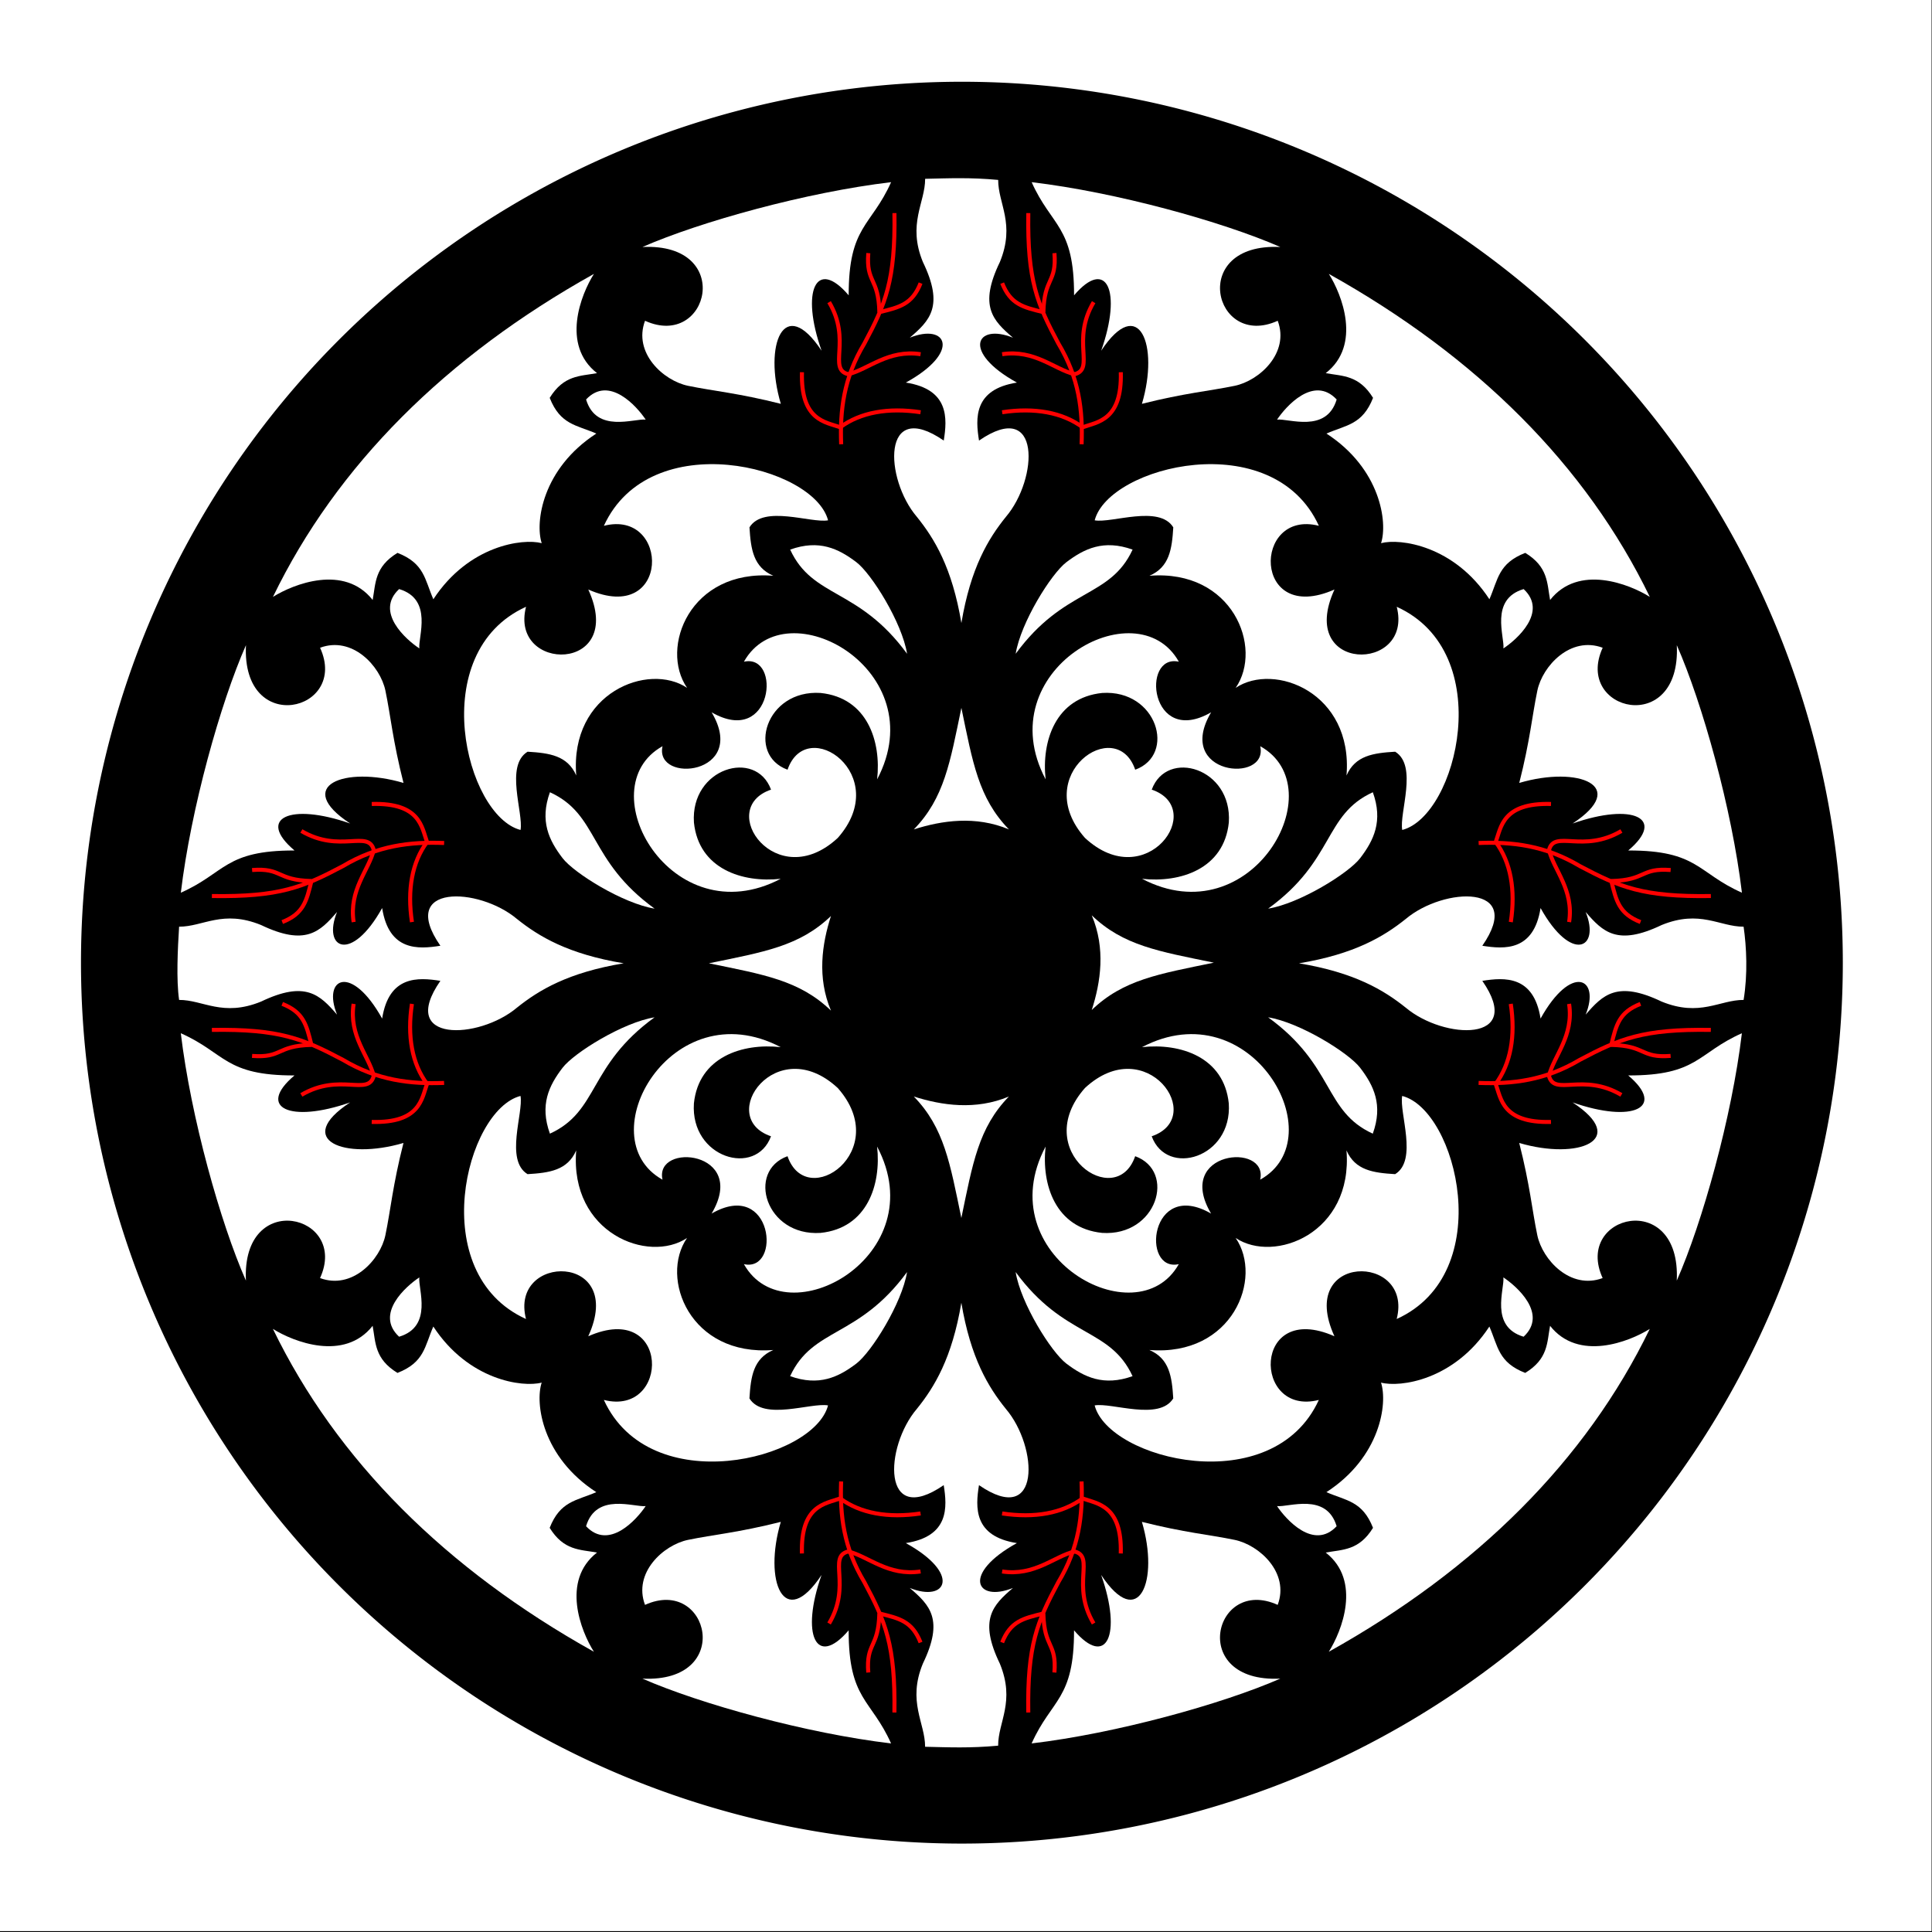 <?xml version="1.0" encoding="UTF-8" standalone="no"?>
<!-- Created with Inkscape (http://www.inkscape.org/) -->

<svg
   xmlns:dc="http://purl.org/dc/elements/1.1/"
   xmlns:cc="http://creativecommons.org/ns#"
   xmlns:rdf="http://www.w3.org/1999/02/22-rdf-syntax-ns#"
   xmlns:svg="http://www.w3.org/2000/svg"
   xmlns="http://www.w3.org/2000/svg"
   xmlns:sodipodi="http://sodipodi.sourceforge.net/DTD/sodipodi-0.dtd"
   xmlns:inkscape="http://www.inkscape.org/namespaces/inkscape"
   version="1.1"
   id="svg2"
   width="564"
   height="564"
   viewBox="0 0 564 564"
   sodipodi:docname="03e897cc6a120f82ff122850cf461219-3.svg"
   inkscape:version="0.92.3 (2405546, 2018-03-11)">
  <rect x="0" y="0" width="564" height="564" fill="#333333" stroke="none"/>
  <defs
     id="defs6" />
  <sodipodi:namedview
     pagecolor="#ffffff"
     bordercolor="#666666"
     borderopacity="1"
     objecttolerance="10"
     gridtolerance="10"
     guidetolerance="10"
     inkscape:pageopacity="0"
     inkscape:pageshadow="2"
     inkscape:window-width="1600"
     inkscape:window-height="1138"
     id="namedview4"
     showgrid="false"
     showguides="true"
     inkscape:guide-bbox="true"
     inkscape:zoom="1.0600348"
     inkscape:cx="464.63694"
     inkscape:cy="312.23752"
     inkscape:window-x="-8"
     inkscape:window-y="-8"
     inkscape:window-maximized="1"
     inkscape:current-layer="svg2">
    <sodipodi:guide
       position="403.113,455.205"
       orientation="1,0"
       id="guide817"
       inkscape:locked="false" />
    <sodipodi:guide
       position="397.964,399.175"
       orientation="0,1"
       id="guide819"
       inkscape:locked="false" />
  </sodipodi:namedview>
  <rect
     style="fill:#ffffff;stroke:#000000;stroke-width:0.5;stroke-miterlimit:4;stroke-dasharray:none"
     id="rect1647"
     width="565.076"
     height="565.076"
     x="-0.943"
     y="-1.076" />
  <g
     id="g1645"
     transform="matrix(2.352,0,0,2.352,-1568.46,-106.64)">
    <path
       style="fill:#000000;stroke:none;stroke-width:0.5;stroke-miterlimit:4;stroke-dasharray:none"
       d="M 895.589,164.825 A 109.338,109.338 0 0 1 786.252,274.162 109.338,109.338 0 0 1 676.914,164.825 109.338,109.338 0 0 1 786.252,55.487 109.338,109.338 0 0 1 895.589,164.825 Z"
       id="path1437"
       inkscape:connector-curvature="0" />
    <g
       transform="translate(0.58,-0.443)"
       style="fill:#ffffff;stroke:none;stroke-width:0.5;stroke-miterlimit:4;stroke-dasharray:none"
       id="g1540">
      <path
         sodipodi:nodetypes="cscccccc"
         inkscape:connector-curvature="0"
         id="path1169"
         d="m 746.343,85.596 c -1.496,3.984 2.273,7.439 5.345,8.074 3.175,0.656 6.202,0.897 11.509,2.235 -2.178,-7.328 0.383,-13.647 5.058,-6.593 -2.629,-7.436 -0.657,-11.598 3.365,-6.873 -0.017,-8.623 2.793,-8.519 5.264,-14.045 -10.479,1.24 -23.663,4.895 -30.861,8.046 11.482,-0.552 8.254,12.761 0.32,9.157 z"
         style="fill:#ffffff;stroke:none;stroke-width:0.5;stroke-miterlimit:4;stroke-dasharray:none" />
      <path
         style="fill:#ffffff;stroke:none;stroke-width:0.5;stroke-miterlimit:4;stroke-dasharray:none"
         d="m 779.705,148.727 c 3.783,-3.889 4.497,-8.32 5.902,-15.085 v 0 c 1.405,6.766 2.119,11.196 5.902,15.085 -4.133,-1.737 -8.34,-1.107 -11.804,0 z"
         id="path1069"
         inkscape:connector-curvature="0"
         sodipodi:nodetypes="ccccc" />
      <path
         sodipodi:nodetypes="cscc"
         inkscape:connector-curvature="0"
         id="path1071"
         d="m 764.357,113.998 c 3.59,-1.283 5.992,-0.122 8.215,1.562 1.88,1.424 5.669,7.491 6.296,11.37 -6.035,-8.243 -11.703,-6.844 -14.512,-12.933 z"
         style="fill:#ffffff;stroke:none;stroke-width:0.5;stroke-miterlimit:4;stroke-dasharray:none" />
      <path
         style="fill:#ffffff;stroke:none;stroke-width:0.5;stroke-miterlimit:4;stroke-dasharray:none"
         d="m 739.026,95.366 c 2.852,-3.042 6.308,0.862 7.399,2.499 -1.418,-0.169 -6.13,1.73 -7.399,-2.499 z"
         id="path1073"
         inkscape:connector-curvature="0"
         sodipodi:nodetypes="ccc" />
      <path
         style="fill:#000000;stroke:#ff0000;stroke-width:0.5;stroke-linecap:butt;stroke-linejoin:miter;stroke-miterlimit:4;stroke-dasharray:none;stroke-opacity:1"
         d="m 770.686,100.925 c -0.162,-4.171 0.301,-8.219 2.884,-12.514 2.616,-4.896 3.859,-7.805 3.729,-16.18"
         id="path1075"
         inkscape:connector-curvature="0"
         sodipodi:nodetypes="ccc" />
      <path
         style="fill:#000000;stroke:#ff0000;stroke-width:0.5;stroke-linecap:butt;stroke-linejoin:miter;stroke-miterlimit:4;stroke-dasharray:none;stroke-opacity:1"
         d="m 765.82,91.982 c -0.166,6.004 2.912,6.169 4.742,6.832"
         id="path1077"
         inkscape:connector-curvature="0"
         sodipodi:nodetypes="cc" />
      <path
         sodipodi:nodetypes="cc"
         inkscape:connector-curvature="0"
         id="path1079"
         d="m 769.189,83.287 c 2.828,4.762 -0.208,8.281 2.371,8.944"
         style="fill:#000000;stroke:#ff0000;stroke-width:0.5;stroke-linecap:butt;stroke-linejoin:miter;stroke-miterlimit:4;stroke-dasharray:none;stroke-opacity:1" />
      <path
         style="fill:#000000;stroke:#ff0000;stroke-width:0.5;stroke-linecap:butt;stroke-linejoin:miter;stroke-miterlimit:4;stroke-dasharray:none;stroke-opacity:1"
         d="m 774.055,77.2 c -0.289,3.742 1.271,2.995 1.373,7.329"
         id="path1081"
         inkscape:connector-curvature="0"
         sodipodi:nodetypes="cc" />
      <path
         sodipodi:nodetypes="cc"
         inkscape:connector-curvature="0"
         id="path1083"
         d="m 780.544,80.926 c -1.038,2.624 -2.597,2.995 -5.116,3.602"
         style="fill:#000000;stroke:#ff0000;stroke-width:0.5;stroke-linecap:butt;stroke-linejoin:miter;stroke-miterlimit:4;stroke-dasharray:none;stroke-opacity:1" />
      <path
         style="fill:#000000;stroke:#ff0000;stroke-width:0.5;stroke-linecap:butt;stroke-linejoin:miter;stroke-miterlimit:4;stroke-dasharray:none;stroke-opacity:1"
         d="m 780.544,89.746 c -4.032,-0.605 -6.466,1.877 -8.984,2.484"
         id="path1085"
         inkscape:connector-curvature="0"
         sodipodi:nodetypes="cc" />
      <path
         sodipodi:nodetypes="cc"
         inkscape:connector-curvature="0"
         id="path1087"
         d="m 780.544,96.95 c -4.032,-0.605 -7.464,0.014 -9.983,1.863"
         style="fill:#000000;stroke:#ff0000;stroke-width:0.5;stroke-linecap:butt;stroke-linejoin:miter;stroke-miterlimit:4;stroke-dasharray:none;stroke-opacity:1" />
      <path
         style="fill:#ffffff;stroke:none;stroke-width:0.5;stroke-miterlimit:4;stroke-dasharray:none"
         d="m 706.008,126.181 c 4.002,-1.489 7.473,2.263 8.111,5.32 0.659,3.16 0.901,6.174 2.245,11.457 -7.361,-2.168 -13.709,0.381 -6.623,5.035 -7.47,-2.617 -11.651,-0.654 -6.905,3.35 -8.663,-0.017 -8.558,2.78 -14.109,5.24 1.246,-10.431 4.917,-23.555 8.083,-30.722 -0.554,11.43 12.819,8.217 9.199,0.319 z"
         id="path1089"
         inkscape:connector-curvature="0"
         sodipodi:nodetypes="cscccccc" />
      <path
         style="fill:#ffffff;stroke:none;stroke-width:0.5;stroke-miterlimit:4;stroke-dasharray:none"
         d="m 700.162,119.867 c 2.534,-1.592 8.848,-4.089 12.375,0.384 0.384,-2.112 0.238,-4.107 3.081,-5.847 3.349,1.306 3.372,3.288 4.451,5.758 4.374,-6.686 11.084,-7.584 13.449,-6.963 -0.84,-2.57 0.061,-9.25 6.778,-13.604 -2.481,-1.074 -4.473,-1.097 -5.785,-4.43 1.748,-2.831 3.753,-2.685 5.874,-3.067 -4.493,-3.511 -1.985,-9.797 -0.386,-12.319 -18.378,10.256 -31.936,23.772 -39.838,40.089 z"
         id="path1093"
         inkscape:connector-curvature="0"
         sodipodi:nodetypes="cccccccccc" />
      <path
         sodipodi:nodetypes="ccccccccccc"
         inkscape:connector-curvature="0"
         id="path1095"
         d="m 737.804,142.032 c -1.079,-2.47 -3.308,-2.784 -6.039,-2.948 -2.844,1.74 -0.491,7.6 -0.875,9.712 -6.792,-1.75 -11.871,-22.003 0.683,-27.701 -2.107,8.205 12.486,8.256 7.726,-2.143 10.229,4.523 10.178,-10.004 1.936,-7.907 5.724,-12.497 26.069,-7.441 27.827,-0.68 -2.121,0.382 -8.008,-1.959 -9.756,0.871 0.165,2.719 0.48,4.938 2.961,6.011 -10.334,-0.828 -14.147,8.926 -10.704,13.912 -4.792,-3.212 -14.59,0.584 -13.758,10.872 z"
         style="fill:#ffffff;stroke:none;stroke-width:0.5;stroke-miterlimit:4;stroke-dasharray:none" />
      <path
         style="fill:#ffffff;stroke:none;stroke-width:0.5;stroke-miterlimit:4;stroke-dasharray:none"
         d="m 748.514,138.4 c -9.289,5.171 1.084,23.579 14.669,16.458 -4.733,0.523 -10.174,-1.209 -10.771,-6.989 -0.445,-6.775 7.695,-9.184 9.568,-4.079 -6.92,2.361 0.673,13.058 8.288,5.993 6.88,-7.796 -3.865,-15.355 -6.237,-8.466 -5.129,-1.864 -2.708,-9.968 4.098,-9.525 5.807,0.595 7.547,6.011 7.021,10.723 7.154,-13.524 -11.338,-23.85 -16.533,-14.603 4.713,-1.043 3.617,10.673 -4.009,6.282 4.628,7.808 -7.142,8.898 -6.094,4.207 z"
         id="path1097"
         inkscape:connector-curvature="0"
         sodipodi:nodetypes="ccccccccccc" />
      <path
         style="fill:#ffffff;stroke:none;stroke-width:0.5;stroke-miterlimit:4;stroke-dasharray:none"
         d="m 734.538,144.114 c -1.288,3.574 -0.123,5.965 1.569,8.178 1.431,1.871 7.525,5.643 11.422,6.268 -8.28,-6.007 -6.875,-11.651 -12.992,-14.446 z"
         id="path1101"
         inkscape:connector-curvature="0"
         sodipodi:nodetypes="cscc" />
      <path
         sodipodi:nodetypes="ccc"
         inkscape:connector-curvature="0"
         id="path1103"
         d="m 715.821,118.898 c -3.056,2.84 0.866,6.28 2.51,7.366 -0.17,-1.411 1.738,-6.102 -2.51,-7.366 z"
         style="fill:#ffffff;stroke:none;stroke-width:0.5;stroke-miterlimit:4;stroke-dasharray:none" />
      <path
         sodipodi:nodetypes="ccc"
         inkscape:connector-curvature="0"
         id="path1105"
         d="m 721.406,150.414 c -4.19,-0.161 -8.256,0.299 -12.571,2.871 -4.919,2.604 -7.841,3.841 -16.254,3.712"
         style="fill:#000000;stroke:#ff0000;stroke-width:0.5;stroke-linecap:butt;stroke-linejoin:miter;stroke-miterlimit:4;stroke-dasharray:none;stroke-opacity:1" />
      <path
         sodipodi:nodetypes="cc"
         inkscape:connector-curvature="0"
         id="path1107"
         d="m 712.422,145.57 c 6.031,-0.166 6.197,2.898 6.863,4.72"
         style="fill:#000000;stroke:#ff0000;stroke-width:0.5;stroke-linecap:butt;stroke-linejoin:miter;stroke-miterlimit:4;stroke-dasharray:none;stroke-opacity:1" />
      <path
         style="fill:#000000;stroke:#ff0000;stroke-width:0.5;stroke-linecap:butt;stroke-linejoin:miter;stroke-miterlimit:4;stroke-dasharray:none;stroke-opacity:1"
         d="m 703.687,148.924 c 4.783,2.816 8.319,-0.207 8.984,2.36"
         id="path1109"
         inkscape:connector-curvature="0"
         sodipodi:nodetypes="cc" />
      <path
         sodipodi:nodetypes="cc"
         inkscape:connector-curvature="0"
         id="path1111"
         d="m 697.573,153.768 c 3.759,-0.288 3.009,1.265 7.362,1.366"
         style="fill:#000000;stroke:#ff0000;stroke-width:0.5;stroke-linecap:butt;stroke-linejoin:miter;stroke-miterlimit:4;stroke-dasharray:none;stroke-opacity:1" />
      <path
         style="fill:#000000;stroke:#ff0000;stroke-width:0.5;stroke-linecap:butt;stroke-linejoin:miter;stroke-miterlimit:4;stroke-dasharray:none;stroke-opacity:1"
         d="m 701.316,160.227 c 2.636,-1.033 3.009,-2.586 3.619,-5.093"
         id="path1113"
         inkscape:connector-curvature="0"
         sodipodi:nodetypes="cc" />
      <path
         sodipodi:nodetypes="cc"
         inkscape:connector-curvature="0"
         id="path1115"
         d="m 710.176,160.227 c -0.608,-4.014 1.886,-6.436 2.496,-8.944"
         style="fill:#000000;stroke:#ff0000;stroke-width:0.5;stroke-linecap:butt;stroke-linejoin:miter;stroke-miterlimit:4;stroke-dasharray:none;stroke-opacity:1" />
      <path
         style="fill:#000000;stroke:#ff0000;stroke-width:0.5;stroke-linecap:butt;stroke-linejoin:miter;stroke-miterlimit:4;stroke-dasharray:none;stroke-opacity:1"
         d="m 717.413,160.227 c -0.608,-4.014 0.014,-7.43 1.872,-9.937"
         id="path1117"
         inkscape:connector-curvature="0"
         sodipodi:nodetypes="cc" />
      <path
         style="fill:#ffffff;stroke:none;stroke-width:0.5;stroke-miterlimit:4;stroke-dasharray:none"
         d="m 824.87,85.596 c 1.496,3.984 -2.273,7.439 -5.345,8.074 -3.175,0.656 -6.202,0.897 -11.509,2.235 2.178,-7.328 -0.383,-13.647 -5.058,-6.593 2.629,-7.436 0.657,-11.598 -3.365,-6.873 0.017,-8.623 -2.793,-8.519 -5.264,-14.045 10.479,1.24 23.663,4.895 30.861,8.046 -11.482,-0.552 -8.254,12.761 -0.32,9.157 z"
         id="path1136"
         inkscape:connector-curvature="0"
         sodipodi:nodetypes="cscccccc" />
      <path
         sodipodi:nodetypes="cccccccccccccc"
         inkscape:connector-curvature="0"
         id="path1138"
         d="m 791.136,109.93 c 4.022,-4.725 4.406,-14.792 -3.34,-9.464 -0.443,-2.75 -0.688,-6.356 4.705,-7.197 -6.893,-3.797 -5.09,-7.421 -0.491,-5.572 -2.487,-2.128 -4.277,-3.915 -1.626,-9.391 1.948,-4.741 -0.221,-7.23 -0.209,-10.192 -3.489,-0.322 -6.098,-0.204 -9.066,-0.137 0.011,2.962 -2.226,5.588 -0.278,10.328 2.651,5.477 0.861,7.263 -1.626,9.391 4.6,-1.849 6.403,1.776 -0.491,5.572 5.393,0.841 5.147,4.447 4.705,7.197 -7.746,-5.328 -7.363,4.739 -3.34,9.464 2.189,2.707 4.381,6.325 5.529,13.184 1.148,-6.858 3.34,-10.476 5.529,-13.184 z"
         style="fill:#ffffff;stroke:none;stroke-width:0.5;stroke-miterlimit:4;stroke-dasharray:none" />
      <path
         style="fill:#ffffff;stroke:none;stroke-width:0.5;stroke-miterlimit:4;stroke-dasharray:none"
         d="m 806.857,113.998 c -3.59,-1.283 -5.992,-0.122 -8.215,1.562 -1.88,1.424 -5.669,7.491 -6.296,11.37 6.035,-8.243 11.703,-6.844 14.512,-12.933 z"
         id="path1142"
         inkscape:connector-curvature="0"
         sodipodi:nodetypes="cscc" />
      <path
         sodipodi:nodetypes="ccc"
         inkscape:connector-curvature="0"
         id="path1144"
         d="m 832.187,95.366 c -2.852,-3.042 -6.308,0.862 -7.399,2.499 1.418,-0.169 6.13,1.73 7.399,-2.499 z"
         style="fill:#ffffff;stroke:none;stroke-width:0.5;stroke-miterlimit:4;stroke-dasharray:none" />
      <path
         sodipodi:nodetypes="ccc"
         inkscape:connector-curvature="0"
         id="path1146"
         d="m 800.527,100.925 c 0.162,-4.171 -0.301,-8.219 -2.884,-12.514 -2.616,-4.896 -3.859,-7.805 -3.729,-16.18"
         style="fill:#000000;stroke:#ff0000;stroke-width:0.5;stroke-linecap:butt;stroke-linejoin:miter;stroke-miterlimit:4;stroke-dasharray:none;stroke-opacity:1" />
      <path
         sodipodi:nodetypes="cc"
         inkscape:connector-curvature="0"
         id="path1148"
         d="m 805.394,91.982 c 0.166,6.004 -2.912,6.169 -4.742,6.832"
         style="fill:#000000;stroke:#ff0000;stroke-width:0.5;stroke-linecap:butt;stroke-linejoin:miter;stroke-miterlimit:4;stroke-dasharray:none;stroke-opacity:1" />
      <path
         style="fill:#000000;stroke:#ff0000;stroke-width:0.5;stroke-linecap:butt;stroke-linejoin:miter;stroke-miterlimit:4;stroke-dasharray:none;stroke-opacity:1"
         d="m 802.025,83.287 c -2.828,4.762 0.208,8.281 -2.371,8.944"
         id="path1150"
         inkscape:connector-curvature="0"
         sodipodi:nodetypes="cc" />
      <path
         sodipodi:nodetypes="cc"
         inkscape:connector-curvature="0"
         id="path1152"
         d="m 797.158,77.2 c 0.289,3.742 -1.271,2.995 -1.373,7.329"
         style="fill:#000000;stroke:#ff0000;stroke-width:0.5;stroke-linecap:butt;stroke-linejoin:miter;stroke-miterlimit:4;stroke-dasharray:none;stroke-opacity:1" />
      <path
         style="fill:#000000;stroke:#ff0000;stroke-width:0.5;stroke-linecap:butt;stroke-linejoin:miter;stroke-miterlimit:4;stroke-dasharray:none;stroke-opacity:1"
         d="m 790.67,80.926 c 1.038,2.624 2.597,2.995 5.116,3.602"
         id="path1154"
         inkscape:connector-curvature="0"
         sodipodi:nodetypes="cc" />
      <path
         sodipodi:nodetypes="cc"
         inkscape:connector-curvature="0"
         id="path1156"
         d="m 790.67,89.746 c 4.032,-0.605 6.466,1.877 8.984,2.484"
         style="fill:#000000;stroke:#ff0000;stroke-width:0.5;stroke-linecap:butt;stroke-linejoin:miter;stroke-miterlimit:4;stroke-dasharray:none;stroke-opacity:1" />
      <path
         style="fill:#000000;stroke:#ff0000;stroke-width:0.5;stroke-linecap:butt;stroke-linejoin:miter;stroke-miterlimit:4;stroke-dasharray:none;stroke-opacity:1"
         d="m 790.67,96.95 c 4.032,-0.605 7.464,0.014 9.983,1.863"
         id="path1158"
         inkscape:connector-curvature="0"
         sodipodi:nodetypes="cc" />
      <path
         sodipodi:nodetypes="cscccccc"
         inkscape:connector-curvature="0"
         id="path1160"
         d="m 865.206,126.181 c -4.002,-1.489 -7.473,2.263 -8.111,5.32 -0.659,3.16 -0.901,6.174 -2.245,11.457 7.361,-2.168 13.709,0.381 6.623,5.035 7.47,-2.617 11.651,-0.654 6.905,3.35 8.663,-0.017 8.558,2.78 14.109,5.24 -1.246,-10.431 -4.917,-23.555 -8.083,-30.722 0.554,11.43 -12.819,8.217 -9.199,0.319 z"
         style="fill:#ffffff;stroke:none;stroke-width:0.5;stroke-miterlimit:4;stroke-dasharray:none" />
      <path
         sodipodi:nodetypes="cccccccccc"
         inkscape:connector-curvature="0"
         id="path1164"
         d="m 871.052,119.867 c -2.534,-1.592 -8.848,-4.089 -12.375,0.384 -0.384,-2.112 -0.238,-4.107 -3.081,-5.847 -3.349,1.306 -3.372,3.288 -4.451,5.758 -4.374,-6.686 -11.084,-7.584 -13.449,-6.963 0.84,-2.57 -0.061,-9.25 -6.778,-13.604 2.481,-1.074 4.473,-1.097 5.785,-4.43 -1.748,-2.831 -3.753,-2.685 -5.874,-3.067 4.493,-3.511 1.985,-9.797 0.386,-12.319 18.378,10.256 31.936,23.772 39.838,40.089 z"
         style="fill:#ffffff;stroke:none;stroke-width:0.5;stroke-miterlimit:4;stroke-dasharray:none" />
      <path
         style="fill:#ffffff;stroke:none;stroke-width:0.5;stroke-miterlimit:4;stroke-dasharray:none"
         d="m 833.41,142.032 c 1.079,-2.47 3.308,-2.784 6.039,-2.948 2.844,1.74 0.491,7.6 0.875,9.712 6.792,-1.75 11.871,-22.003 -0.683,-27.701 2.107,8.205 -12.486,8.256 -7.726,-2.143 -10.229,4.523 -10.178,-10.004 -1.936,-7.907 -5.724,-12.497 -26.069,-7.441 -27.827,-0.68 2.121,0.382 8.008,-1.959 9.756,0.871 -0.165,2.719 -0.48,4.938 -2.961,6.011 10.334,-0.828 14.147,8.926 10.704,13.912 4.792,-3.212 14.59,0.584 13.758,10.872 z"
         id="path1166"
         inkscape:connector-curvature="0"
         sodipodi:nodetypes="ccccccccccc" />
      <path
         sodipodi:nodetypes="ccccccccccc"
         inkscape:connector-curvature="0"
         id="path1168"
         d="m 822.7,138.4 c 9.289,5.171 -1.084,23.579 -14.669,16.458 4.733,0.523 10.174,-1.209 10.771,-6.989 0.445,-6.775 -7.695,-9.184 -9.568,-4.079 6.92,2.361 -0.673,13.058 -8.288,5.993 -6.88,-7.796 3.865,-15.355 6.237,-8.466 5.129,-1.864 2.708,-9.968 -4.098,-9.525 -5.807,0.595 -7.547,6.011 -7.021,10.723 -7.154,-13.524 11.338,-23.85 16.533,-14.603 -4.713,-1.043 -3.617,10.673 4.009,6.282 -4.628,7.808 7.142,8.898 6.094,4.207 z"
         style="fill:#ffffff;stroke:none;stroke-width:0.5;stroke-miterlimit:4;stroke-dasharray:none" />
      <path
         style="fill:#ffffff;stroke:none;stroke-width:0.5;stroke-miterlimit:4;stroke-dasharray:none"
         d="m 801.788,159.392 c 1.745,4.114 1.112,8.302 0,11.75 3.907,-3.766 8.357,-4.477 15.154,-5.875 -6.797,-1.399 -11.247,-2.11 -15.154,-5.875 z"
         id="path1170"
         inkscape:connector-curvature="0"
         sodipodi:nodetypes="cccc" />
      <path
         sodipodi:nodetypes="cscc"
         inkscape:connector-curvature="0"
         id="path1172"
         d="m 836.675,144.114 c 1.288,3.574 0.123,5.965 -1.569,8.178 -1.431,1.871 -7.525,5.643 -11.422,6.268 8.28,-6.007 6.875,-11.651 12.992,-14.446 z"
         style="fill:#ffffff;stroke:none;stroke-width:0.5;stroke-miterlimit:4;stroke-dasharray:none" />
      <path
         style="fill:#ffffff;stroke:none;stroke-width:0.5;stroke-miterlimit:4;stroke-dasharray:none"
         d="m 855.393,118.898 c 3.056,2.84 -0.866,6.28 -2.51,7.366 0.17,-1.411 -1.738,-6.102 2.51,-7.366 z"
         id="path1174"
         inkscape:connector-curvature="0"
         sodipodi:nodetypes="ccc" />
      <path
         style="fill:#000000;stroke:#ff0000;stroke-width:0.5;stroke-linecap:butt;stroke-linejoin:miter;stroke-miterlimit:4;stroke-dasharray:none;stroke-opacity:1"
         d="m 849.808,150.414 c 4.19,-0.161 8.256,0.299 12.571,2.871 4.919,2.604 7.841,3.841 16.254,3.712"
         id="path1176"
         inkscape:connector-curvature="0"
         sodipodi:nodetypes="ccc" />
      <path
         style="fill:#000000;stroke:#ff0000;stroke-width:0.5;stroke-linecap:butt;stroke-linejoin:miter;stroke-miterlimit:4;stroke-dasharray:none;stroke-opacity:1"
         d="m 858.792,145.57 c -6.031,-0.166 -6.197,2.898 -6.863,4.72"
         id="path1178"
         inkscape:connector-curvature="0"
         sodipodi:nodetypes="cc" />
      <path
         sodipodi:nodetypes="cc"
         inkscape:connector-curvature="0"
         id="path1180"
         d="m 867.527,148.924 c -4.783,2.816 -8.319,-0.207 -8.984,2.36"
         style="fill:#000000;stroke:#ff0000;stroke-width:0.5;stroke-linecap:butt;stroke-linejoin:miter;stroke-miterlimit:4;stroke-dasharray:none;stroke-opacity:1" />
      <path
         style="fill:#000000;stroke:#ff0000;stroke-width:0.5;stroke-linecap:butt;stroke-linejoin:miter;stroke-miterlimit:4;stroke-dasharray:none;stroke-opacity:1"
         d="m 873.641,153.768 c -3.759,-0.288 -3.009,1.265 -7.362,1.366"
         id="path1182"
         inkscape:connector-curvature="0"
         sodipodi:nodetypes="cc" />
      <path
         sodipodi:nodetypes="cc"
         inkscape:connector-curvature="0"
         id="path1184"
         d="m 869.898,160.227 c -2.636,-1.033 -3.009,-2.586 -3.619,-5.093"
         style="fill:#000000;stroke:#ff0000;stroke-width:0.5;stroke-linecap:butt;stroke-linejoin:miter;stroke-miterlimit:4;stroke-dasharray:none;stroke-opacity:1" />
      <path
         style="fill:#000000;stroke:#ff0000;stroke-width:0.5;stroke-linecap:butt;stroke-linejoin:miter;stroke-miterlimit:4;stroke-dasharray:none;stroke-opacity:1"
         d="m 861.038,160.227 c 0.608,-4.014 -1.886,-6.436 -2.496,-8.944"
         id="path1186"
         inkscape:connector-curvature="0"
         sodipodi:nodetypes="cc" />
      <path
         sodipodi:nodetypes="cc"
         inkscape:connector-curvature="0"
         id="path1188"
         d="m 853.801,160.227 c 0.608,-4.014 -0.014,-7.43 -1.872,-9.937"
         style="fill:#000000;stroke:#ff0000;stroke-width:0.5;stroke-linecap:butt;stroke-linejoin:miter;stroke-miterlimit:4;stroke-dasharray:none;stroke-opacity:1" />
      <g
         style="fill:#ffffff;stroke:none;stroke-width:0.501;stroke-miterlimit:4;stroke-dasharray:none"
         id="g1435"
         transform="matrix(1,0,0,-0.995,382.49,329.347)">
        <path
           sodipodi:nodetypes="cscccccc"
           inkscape:connector-curvature="0"
           id="path1277"
           d="m 363.85,84.792 c -1.496,4.002 2.273,7.473 5.344,8.111 3.175,0.659 6.202,0.901 11.509,2.245 -2.178,-7.361 0.383,-13.709 5.058,-6.623 -2.629,-7.47 -0.657,-11.651 3.365,-6.905 -0.017,-8.662 2.793,-8.557 5.264,-14.109 -10.479,1.246 -23.662,4.917 -30.861,8.083 11.482,-0.554 8.254,12.819 0.32,9.199 z"
           style="fill:#ffffff;stroke:none;stroke-width:0.501;stroke-miterlimit:4;stroke-dasharray:none" />
        <path
           style="fill:#ffffff;stroke:none;stroke-width:0.501;stroke-miterlimit:4;stroke-dasharray:none"
           d="m 397.211,148.209 c 3.783,-3.907 4.497,-8.357 5.902,-15.154 v 0 c 1.405,6.796 2.119,11.247 5.902,15.154 -4.133,-1.745 -8.34,-1.112 -11.804,0 z"
           id="path1279"
           inkscape:connector-curvature="0"
           sodipodi:nodetypes="ccccc" />
        <path
           sodipodi:nodetypes="cscc"
           inkscape:connector-curvature="0"
           id="path1281"
           d="m 381.863,113.323 c 3.59,-1.288 5.992,-0.123 8.215,1.569 1.88,1.431 5.669,7.525 6.296,11.422 -6.035,-8.28 -11.703,-6.875 -14.512,-12.991 z"
           style="fill:#ffffff;stroke:none;stroke-width:0.501;stroke-miterlimit:4;stroke-dasharray:none" />
        <path
           style="fill:#ffffff;stroke:none;stroke-width:0.501;stroke-miterlimit:4;stroke-dasharray:none"
           d="m 356.533,94.606 c 2.852,-3.056 6.308,0.866 7.399,2.51 -1.418,-0.169 -6.129,1.738 -7.399,-2.51 z"
           id="path1283"
           inkscape:connector-curvature="0"
           sodipodi:nodetypes="ccc" />
        <path
           style="fill:#000000;stroke:#ff0000;stroke-width:0.501;stroke-linecap:butt;stroke-linejoin:miter;stroke-miterlimit:4;stroke-dasharray:none;stroke-opacity:1"
           d="m 388.192,100.191 c -0.162,-4.19 0.301,-8.256 2.884,-12.571 2.616,-4.919 3.859,-7.841 3.729,-16.253"
           id="path1285"
           inkscape:connector-curvature="0"
           sodipodi:nodetypes="ccc" />
        <path
           style="fill:#000000;stroke:#ff0000;stroke-width:0.501;stroke-linecap:butt;stroke-linejoin:miter;stroke-miterlimit:4;stroke-dasharray:none;stroke-opacity:1"
           d="m 383.326,91.206 c -0.166,6.031 2.912,6.197 4.742,6.863"
           id="path1287"
           inkscape:connector-curvature="0"
           sodipodi:nodetypes="cc" />
        <path
           sodipodi:nodetypes="cc"
           inkscape:connector-curvature="0"
           id="path1289"
           d="m 386.695,82.472 c 2.828,4.783 -0.208,8.319 2.371,8.984"
           style="fill:#000000;stroke:#ff0000;stroke-width:0.501;stroke-linecap:butt;stroke-linejoin:miter;stroke-miterlimit:4;stroke-dasharray:none;stroke-opacity:1" />
        <path
           style="fill:#000000;stroke:#ff0000;stroke-width:0.501;stroke-linecap:butt;stroke-linejoin:miter;stroke-miterlimit:4;stroke-dasharray:none;stroke-opacity:1"
           d="m 391.561,76.358 c -0.289,3.759 1.271,3.009 1.373,7.362"
           id="path1291"
           inkscape:connector-curvature="0"
           sodipodi:nodetypes="cc" />
        <path
           sodipodi:nodetypes="cc"
           inkscape:connector-curvature="0"
           id="path1293"
           d="m 398.05,80.101 c -1.038,2.636 -2.597,3.009 -5.116,3.619"
           style="fill:#000000;stroke:#ff0000;stroke-width:0.501;stroke-linecap:butt;stroke-linejoin:miter;stroke-miterlimit:4;stroke-dasharray:none;stroke-opacity:1" />
        <path
           style="fill:#000000;stroke:#ff0000;stroke-width:0.501;stroke-linecap:butt;stroke-linejoin:miter;stroke-miterlimit:4;stroke-dasharray:none;stroke-opacity:1"
           d="m 398.05,88.96 c -4.032,-0.608 -6.466,1.886 -8.984,2.496"
           id="path1295"
           inkscape:connector-curvature="0"
           sodipodi:nodetypes="cc" />
        <path
           sodipodi:nodetypes="cc"
           inkscape:connector-curvature="0"
           id="path1297"
           d="m 398.05,96.198 c -4.032,-0.608 -7.464,0.014 -9.982,1.872"
           style="fill:#000000;stroke:#ff0000;stroke-width:0.501;stroke-linecap:butt;stroke-linejoin:miter;stroke-miterlimit:4;stroke-dasharray:none;stroke-opacity:1" />
        <path
           style="fill:#ffffff;stroke:none;stroke-width:0.501;stroke-miterlimit:4;stroke-dasharray:none"
           d="m 323.514,125.561 c 4.002,-1.496 7.473,2.273 8.111,5.344 0.659,3.175 0.901,6.202 2.245,11.509 -7.361,-2.178 -13.709,0.383 -6.623,5.058 -7.47,-2.629 -11.651,-0.657 -6.905,3.365 -8.662,-0.017 -8.557,2.793 -14.109,5.264 1.246,-10.479 4.917,-23.662 8.083,-30.861 -0.554,11.482 12.819,8.254 9.199,0.32 z"
           id="path1299"
           inkscape:connector-curvature="0"
           sodipodi:nodetypes="cscccccc" />
        <path
           sodipodi:nodetypes="cccccccccccccc"
           inkscape:connector-curvature="0"
           id="path1301"
           d="m 306.022,160.257 c 2.975,0.011 5.407,-2.157 10.169,-0.209 5.502,2.651 7.296,0.861 9.434,-1.626 -1.857,4.6 1.784,6.403 5.598,-0.491 0.845,5.393 4.467,5.147 7.229,4.705 -5.352,-7.746 4.76,-7.363 9.507,-3.34 2.72,2.189 6.354,4.381 13.244,5.529 -6.89,1.148 -10.524,3.34 -13.244,5.529 -4.746,4.022 -14.859,4.406 -9.507,-3.34 -2.763,-0.443 -6.385,-0.688 -7.229,4.705 -3.814,-6.893 -7.455,-5.09 -5.598,-0.491 -2.138,-2.487 -3.932,-4.277 -9.434,-1.626 -4.762,1.948 -7.194,-0.221 -10.169,-0.209 -0.174,-2.768 -0.362,-6.628 0,-9.135 z"
           style="fill:#ffffff;stroke:none;stroke-width:0.501;stroke-miterlimit:4;stroke-dasharray:none" />
        <path
           style="fill:#ffffff;stroke:none;stroke-width:0.501;stroke-miterlimit:4;stroke-dasharray:none"
           d="m 317.668,119.218 c 2.534,-1.599 8.848,-4.107 12.375,0.386 0.384,-2.121 0.238,-4.126 3.081,-5.874 3.349,1.312 3.372,3.303 4.451,5.785 4.374,-6.717 11.084,-7.618 13.449,-6.995 -0.84,-2.582 0.061,-9.292 6.778,-13.666 -2.481,-1.079 -4.473,-1.102 -5.785,-4.451 1.748,-2.844 3.753,-2.697 5.874,-3.081 -4.493,-3.527 -1.985,-9.841 -0.386,-12.375 -18.378,10.302 -31.936,23.88 -39.838,40.271 z"
           id="path1303"
           inkscape:connector-curvature="0"
           sodipodi:nodetypes="cccccccccc" />
        <path
           sodipodi:nodetypes="ccccccccccc"
           inkscape:connector-curvature="0"
           id="path1305"
           d="m 355.31,141.484 c -1.079,-2.481 -3.308,-2.796 -6.039,-2.961 -2.844,1.748 -0.491,7.635 -0.875,9.756 -6.791,-1.758 -11.871,-22.102 0.683,-27.826 -2.107,8.242 12.486,8.294 7.726,-2.152 10.229,4.543 10.178,-10.05 1.936,-7.943 5.724,-12.554 26.068,-7.475 27.826,-0.683 -2.121,0.384 -8.008,-1.968 -9.756,0.875 0.165,2.731 0.48,4.96 2.961,6.039 -10.334,-0.832 -14.147,8.967 -10.704,13.975 -4.792,-3.226 -14.59,0.587 -13.758,10.921 z"
           style="fill:#ffffff;stroke:none;stroke-width:0.501;stroke-miterlimit:4;stroke-dasharray:none" />
        <path
           style="fill:#ffffff;stroke:none;stroke-width:0.501;stroke-miterlimit:4;stroke-dasharray:none"
           d="m 366.02,137.835 c -9.289,5.194 1.084,23.686 14.669,16.532 -4.733,0.526 -10.174,-1.214 -10.771,-7.021 -0.445,-6.806 7.695,-9.226 9.568,-4.098 -6.92,2.371 0.673,13.117 8.288,6.02 6.88,-7.832 -3.865,-15.424 -6.237,-8.505 -5.128,-1.873 -2.708,-10.013 4.098,-9.568 5.807,0.597 7.547,6.038 7.021,10.771 7.154,-13.585 -11.338,-23.958 -16.532,-14.669 4.713,-1.048 3.617,10.722 -4.009,6.311 4.628,7.843 -7.142,8.939 -6.094,4.226 z"
           id="path1307"
           inkscape:connector-curvature="0"
           sodipodi:nodetypes="ccccccccccc" />
        <path
           sodipodi:nodetypes="cccc"
           inkscape:connector-curvature="0"
           id="path1309"
           d="m 386.931,158.923 c -1.745,4.133 -1.112,8.34 0,11.804 -3.907,-3.783 -8.357,-4.497 -15.154,-5.902 6.796,-1.405 11.247,-2.119 15.154,-5.902 z"
           style="fill:#ffffff;stroke:none;stroke-width:0.501;stroke-miterlimit:4;stroke-dasharray:none" />
        <path
           style="fill:#ffffff;stroke:none;stroke-width:0.501;stroke-miterlimit:4;stroke-dasharray:none"
           d="m 352.045,143.575 c -1.288,3.59 -0.123,5.992 1.569,8.215 1.431,1.88 7.525,5.669 11.422,6.296 -8.28,-6.035 -6.875,-11.703 -12.991,-14.512 z"
           id="path1311"
           inkscape:connector-curvature="0"
           sodipodi:nodetypes="cscc" />
        <path
           sodipodi:nodetypes="ccc"
           inkscape:connector-curvature="0"
           id="path1313"
           d="m 333.328,118.244 c -3.056,2.852 0.866,6.308 2.51,7.399 -0.17,-1.418 1.738,-6.129 -2.51,-7.399 z"
           style="fill:#ffffff;stroke:none;stroke-width:0.501;stroke-miterlimit:4;stroke-dasharray:none" />
        <path
           sodipodi:nodetypes="ccc"
           inkscape:connector-curvature="0"
           id="path1315"
           d="m 338.913,149.904 c -4.19,-0.162 -8.256,0.301 -12.571,2.884 -4.919,2.616 -7.841,3.859 -16.253,3.729"
           style="fill:#000000;stroke:#ff0000;stroke-width:0.501;stroke-linecap:butt;stroke-linejoin:miter;stroke-miterlimit:4;stroke-dasharray:none;stroke-opacity:1" />
        <path
           sodipodi:nodetypes="cc"
           inkscape:connector-curvature="0"
           id="path1317"
           d="m 329.928,145.038 c 6.031,-0.166 6.197,2.912 6.863,4.742"
           style="fill:#000000;stroke:#ff0000;stroke-width:0.501;stroke-linecap:butt;stroke-linejoin:miter;stroke-miterlimit:4;stroke-dasharray:none;stroke-opacity:1" />
        <path
           style="fill:#000000;stroke:#ff0000;stroke-width:0.501;stroke-linecap:butt;stroke-linejoin:miter;stroke-miterlimit:4;stroke-dasharray:none;stroke-opacity:1"
           d="m 321.194,148.407 c 4.783,2.828 8.319,-0.208 8.984,2.371"
           id="path1319"
           inkscape:connector-curvature="0"
           sodipodi:nodetypes="cc" />
        <path
           sodipodi:nodetypes="cc"
           inkscape:connector-curvature="0"
           id="path1321"
           d="m 315.079,153.273 c 3.759,-0.289 3.009,1.271 7.362,1.373"
           style="fill:#000000;stroke:#ff0000;stroke-width:0.501;stroke-linecap:butt;stroke-linejoin:miter;stroke-miterlimit:4;stroke-dasharray:none;stroke-opacity:1" />
        <path
           style="fill:#000000;stroke:#ff0000;stroke-width:0.501;stroke-linecap:butt;stroke-linejoin:miter;stroke-miterlimit:4;stroke-dasharray:none;stroke-opacity:1"
           d="m 318.823,159.762 c 2.636,-1.038 3.009,-2.597 3.619,-5.116"
           id="path1323"
           inkscape:connector-curvature="0"
           sodipodi:nodetypes="cc" />
        <path
           sodipodi:nodetypes="cc"
           inkscape:connector-curvature="0"
           id="path1325"
           d="m 327.682,159.762 c -0.608,-4.032 1.886,-6.466 2.496,-8.984"
           style="fill:#000000;stroke:#ff0000;stroke-width:0.501;stroke-linecap:butt;stroke-linejoin:miter;stroke-miterlimit:4;stroke-dasharray:none;stroke-opacity:1" />
        <path
           style="fill:#000000;stroke:#ff0000;stroke-width:0.501;stroke-linecap:butt;stroke-linejoin:miter;stroke-miterlimit:4;stroke-dasharray:none;stroke-opacity:1"
           d="m 334.92,159.762 c -0.608,-4.032 0.014,-7.464 1.872,-9.982"
           id="path1327"
           inkscape:connector-curvature="0"
           sodipodi:nodetypes="cc" />
        <path
           style="fill:#ffffff;stroke:none;stroke-width:0.501;stroke-miterlimit:4;stroke-dasharray:none"
           d="m 442.376,84.792 c 1.496,4.002 -2.273,7.473 -5.344,8.111 -3.175,0.659 -6.202,0.901 -11.509,2.245 2.178,-7.361 -0.383,-13.709 -5.058,-6.623 2.629,-7.47 0.657,-11.651 -3.365,-6.905 0.017,-8.662 -2.793,-8.557 -5.264,-14.109 10.479,1.246 23.662,4.917 30.861,8.083 -11.482,-0.554 -8.254,12.819 -0.32,9.199 z"
           id="path1329"
           inkscape:connector-curvature="0"
           sodipodi:nodetypes="cscccccc" />
        <path
           sodipodi:nodetypes="cccccccccccccc"
           inkscape:connector-curvature="0"
           id="path1331"
           d="m 408.641,109.237 c 4.022,-4.746 4.406,-14.859 -3.34,-9.507 -0.443,-2.763 -0.688,-6.385 4.705,-7.229 -6.893,-3.814 -5.09,-7.455 -0.491,-5.598 -2.487,-2.138 -4.277,-3.932 -1.626,-9.434 1.948,-4.762 -0.221,-7.263 -0.209,-10.238 -3.489,-0.324 -6.097,-0.205 -9.066,-0.137 0.011,2.975 -2.226,5.613 -0.278,10.375 2.651,5.502 0.861,7.296 -1.626,9.434 4.6,-1.857 6.403,1.784 -0.491,5.598 5.393,0.845 5.147,4.467 4.705,7.229 -7.746,-5.352 -7.363,4.76 -3.34,9.507 2.189,2.72 4.381,6.354 5.529,13.244 1.148,-6.89 3.34,-10.524 5.529,-13.244 z"
           style="fill:#ffffff;stroke:none;stroke-width:0.501;stroke-miterlimit:4;stroke-dasharray:none" />
        <path
           style="fill:#ffffff;stroke:none;stroke-width:0.501;stroke-miterlimit:4;stroke-dasharray:none"
           d="m 424.362,113.323 c -3.59,-1.288 -5.992,-0.123 -8.215,1.569 -1.88,1.431 -5.669,7.525 -6.296,11.422 6.035,-8.28 11.703,-6.875 14.512,-12.991 z"
           id="path1333"
           inkscape:connector-curvature="0"
           sodipodi:nodetypes="cscc" />
        <path
           sodipodi:nodetypes="ccc"
           inkscape:connector-curvature="0"
           id="path1335"
           d="m 449.693,94.606 c -2.852,-3.056 -6.308,0.866 -7.399,2.51 1.418,-0.169 6.129,1.738 7.399,-2.51 z"
           style="fill:#ffffff;stroke:none;stroke-width:0.501;stroke-miterlimit:4;stroke-dasharray:none" />
        <path
           sodipodi:nodetypes="ccc"
           inkscape:connector-curvature="0"
           id="path1337"
           d="m 418.033,100.191 c 0.162,-4.19 -0.301,-8.256 -2.884,-12.571 -2.616,-4.919 -3.859,-7.841 -3.729,-16.253"
           style="fill:#000000;stroke:#ff0000;stroke-width:0.501;stroke-linecap:butt;stroke-linejoin:miter;stroke-miterlimit:4;stroke-dasharray:none;stroke-opacity:1" />
        <path
           sodipodi:nodetypes="cc"
           inkscape:connector-curvature="0"
           id="path1340"
           d="m 422.9,91.206 c 0.166,6.031 -2.912,6.197 -4.742,6.863"
           style="fill:#000000;stroke:#ff0000;stroke-width:0.501;stroke-linecap:butt;stroke-linejoin:miter;stroke-miterlimit:4;stroke-dasharray:none;stroke-opacity:1" />
        <path
           style="fill:#000000;stroke:#ff0000;stroke-width:0.501;stroke-linecap:butt;stroke-linejoin:miter;stroke-miterlimit:4;stroke-dasharray:none;stroke-opacity:1"
           d="m 419.531,82.472 c -2.828,4.783 0.208,8.319 -2.371,8.984"
           id="path1342"
           inkscape:connector-curvature="0"
           sodipodi:nodetypes="cc" />
        <path
           sodipodi:nodetypes="cc"
           inkscape:connector-curvature="0"
           id="path1344"
           d="m 414.664,76.358 c 0.289,3.759 -1.271,3.009 -1.373,7.362"
           style="fill:#000000;stroke:#ff0000;stroke-width:0.501;stroke-linecap:butt;stroke-linejoin:miter;stroke-miterlimit:4;stroke-dasharray:none;stroke-opacity:1" />
        <path
           style="fill:#000000;stroke:#ff0000;stroke-width:0.501;stroke-linecap:butt;stroke-linejoin:miter;stroke-miterlimit:4;stroke-dasharray:none;stroke-opacity:1"
           d="m 408.175,80.101 c 1.038,2.636 2.597,3.009 5.116,3.619"
           id="path1346"
           inkscape:connector-curvature="0"
           sodipodi:nodetypes="cc" />
        <path
           sodipodi:nodetypes="cc"
           inkscape:connector-curvature="0"
           id="path1348"
           d="m 408.175,88.96 c 4.032,-0.608 6.466,1.886 8.984,2.496"
           style="fill:#000000;stroke:#ff0000;stroke-width:0.501;stroke-linecap:butt;stroke-linejoin:miter;stroke-miterlimit:4;stroke-dasharray:none;stroke-opacity:1" />
        <path
           style="fill:#000000;stroke:#ff0000;stroke-width:0.501;stroke-linecap:butt;stroke-linejoin:miter;stroke-miterlimit:4;stroke-dasharray:none;stroke-opacity:1"
           d="m 408.175,96.198 c 4.032,-0.608 7.464,0.014 9.982,1.872"
           id="path1350"
           inkscape:connector-curvature="0"
           sodipodi:nodetypes="cc" />
        <path
           sodipodi:nodetypes="cscccccc"
           inkscape:connector-curvature="0"
           id="path1353"
           d="m 482.711,125.561 c -4.002,-1.496 -7.473,2.273 -8.111,5.344 -0.659,3.175 -0.901,6.202 -2.245,11.509 7.361,-2.178 13.709,0.383 6.623,5.058 7.47,-2.629 11.651,-0.657 6.905,3.365 8.662,-0.017 8.557,2.793 14.109,5.264 -1.246,-10.479 -4.917,-23.662 -8.083,-30.861 0.554,11.482 -12.819,8.254 -9.199,0.32 z"
           style="fill:#ffffff;stroke:none;stroke-width:0.501;stroke-miterlimit:4;stroke-dasharray:none" />
        <path
           style="fill:#ffffff;stroke:none;stroke-width:0.501;stroke-miterlimit:4;stroke-dasharray:none"
           d="m 458.267,159.296 c 4.746,-4.022 14.859,-4.406 9.507,3.34 2.763,0.443 6.385,0.688 7.229,-4.705 3.814,6.893 7.455,5.09 5.598,0.491 2.138,2.487 3.932,4.277 9.434,1.626 4.762,-1.948 7.194,0.221 10.169,0.209 0.529,3.241 0.362,6.628 0,9.135 -2.975,-0.011 -5.407,2.157 -10.169,0.209 -5.502,-2.651 -7.296,-0.861 -9.434,1.626 1.857,-4.6 -1.784,-6.403 -5.598,0.491 -0.845,-5.393 -4.467,-5.147 -7.229,-4.705 5.352,7.746 -4.76,7.363 -9.507,3.34 -2.72,-2.189 -6.354,-4.381 -13.244,-5.529 6.89,-1.148 10.524,-3.34 13.244,-5.529 z"
           id="path1355"
           inkscape:connector-curvature="0"
           sodipodi:nodetypes="cccccccccccccc" />
        <path
           sodipodi:nodetypes="cccccccccc"
           inkscape:connector-curvature="0"
           id="path1357"
           d="m 488.557,119.218 c -2.534,-1.599 -8.848,-4.107 -12.375,0.386 -0.384,-2.121 -0.238,-4.126 -3.081,-5.874 -3.349,1.312 -3.372,3.303 -4.451,5.785 -4.374,-6.717 -11.084,-7.618 -13.449,-6.995 0.84,-2.582 -0.061,-9.292 -6.778,-13.666 2.481,-1.079 4.473,-1.102 5.785,-4.451 -1.748,-2.844 -3.753,-2.697 -5.874,-3.081 4.493,-3.527 1.985,-9.841 0.386,-12.375 18.378,10.302 31.936,23.88 39.838,40.271 z"
           style="fill:#ffffff;stroke:none;stroke-width:0.501;stroke-miterlimit:4;stroke-dasharray:none" />
        <path
           style="fill:#ffffff;stroke:none;stroke-width:0.501;stroke-miterlimit:4;stroke-dasharray:none"
           d="m 450.915,141.484 c 1.079,-2.481 3.308,-2.796 6.039,-2.961 2.844,1.748 0.491,7.635 0.875,9.756 6.791,-1.758 11.871,-22.102 -0.683,-27.826 2.107,8.242 -12.486,8.294 -7.726,-2.152 -10.229,4.543 -10.178,-10.05 -1.936,-7.943 -5.724,-12.554 -26.068,-7.475 -27.826,-0.683 2.121,0.384 8.008,-1.968 9.756,0.875 -0.165,2.731 -0.48,4.96 -2.961,6.039 10.334,-0.832 14.147,8.967 10.704,13.975 4.792,-3.226 14.59,0.587 13.758,10.921 z"
           id="path1359"
           inkscape:connector-curvature="0"
           sodipodi:nodetypes="ccccccccccc" />
        <path
           sodipodi:nodetypes="ccccccccccc"
           inkscape:connector-curvature="0"
           id="path1361"
           d="m 440.205,137.835 c 9.289,5.194 -1.084,23.686 -14.669,16.532 4.733,0.526 10.174,-1.214 10.771,-7.021 0.445,-6.806 -7.695,-9.226 -9.568,-4.098 6.92,2.371 -0.673,13.117 -8.288,6.02 -6.88,-7.832 3.865,-15.424 6.237,-8.505 5.128,-1.873 2.708,-10.013 -4.098,-9.568 -5.807,0.597 -7.547,6.038 -7.021,10.771 -7.154,-13.585 11.338,-23.958 16.532,-14.669 -4.713,-1.048 -3.617,10.722 4.009,6.311 -4.628,7.843 7.142,8.939 6.094,4.226 z"
           style="fill:#ffffff;stroke:none;stroke-width:0.501;stroke-miterlimit:4;stroke-dasharray:none" />
        <path
           sodipodi:nodetypes="cscc"
           inkscape:connector-curvature="0"
           id="path1365"
           d="m 454.181,143.575 c 1.288,3.59 0.123,5.992 -1.569,8.215 -1.431,1.88 -7.525,5.669 -11.422,6.296 8.28,-6.035 6.875,-11.703 12.991,-14.512 z"
           style="fill:#ffffff;stroke:none;stroke-width:0.501;stroke-miterlimit:4;stroke-dasharray:none" />
        <path
           style="fill:#ffffff;stroke:none;stroke-width:0.501;stroke-miterlimit:4;stroke-dasharray:none"
           d="m 472.898,118.244 c 3.056,2.852 -0.866,6.308 -2.51,7.399 0.17,-1.418 -1.738,-6.129 2.51,-7.399 z"
           id="path1367"
           inkscape:connector-curvature="0"
           sodipodi:nodetypes="ccc" />
        <path
           style="fill:#000000;stroke:#ff0000;stroke-width:0.501;stroke-linecap:butt;stroke-linejoin:miter;stroke-miterlimit:4;stroke-dasharray:none;stroke-opacity:1"
           d="m 467.313,149.904 c 4.19,-0.162 8.256,0.301 12.571,2.884 4.919,2.616 7.841,3.859 16.253,3.729"
           id="path1369"
           inkscape:connector-curvature="0"
           sodipodi:nodetypes="ccc" />
        <path
           style="fill:#000000;stroke:#ff0000;stroke-width:0.501;stroke-linecap:butt;stroke-linejoin:miter;stroke-miterlimit:4;stroke-dasharray:none;stroke-opacity:1"
           d="m 476.297,145.038 c -6.031,-0.166 -6.197,2.912 -6.863,4.742"
           id="path1371"
           inkscape:connector-curvature="0"
           sodipodi:nodetypes="cc" />
        <path
           sodipodi:nodetypes="cc"
           inkscape:connector-curvature="0"
           id="path1373"
           d="m 485.032,148.407 c -4.783,2.828 -8.319,-0.208 -8.984,2.371"
           style="fill:#000000;stroke:#ff0000;stroke-width:0.501;stroke-linecap:butt;stroke-linejoin:miter;stroke-miterlimit:4;stroke-dasharray:none;stroke-opacity:1" />
        <path
           style="fill:#000000;stroke:#ff0000;stroke-width:0.501;stroke-linecap:butt;stroke-linejoin:miter;stroke-miterlimit:4;stroke-dasharray:none;stroke-opacity:1"
           d="m 491.146,153.273 c -3.759,-0.289 -3.009,1.271 -7.362,1.373"
           id="path1375"
           inkscape:connector-curvature="0"
           sodipodi:nodetypes="cc" />
        <path
           sodipodi:nodetypes="cc"
           inkscape:connector-curvature="0"
           id="path1377"
           d="m 487.403,159.762 c -2.636,-1.038 -3.009,-2.597 -3.619,-5.116"
           style="fill:#000000;stroke:#ff0000;stroke-width:0.501;stroke-linecap:butt;stroke-linejoin:miter;stroke-miterlimit:4;stroke-dasharray:none;stroke-opacity:1" />
        <path
           style="fill:#000000;stroke:#ff0000;stroke-width:0.501;stroke-linecap:butt;stroke-linejoin:miter;stroke-miterlimit:4;stroke-dasharray:none;stroke-opacity:1"
           d="m 478.543,159.762 c 0.608,-4.032 -1.886,-6.466 -2.496,-8.984"
           id="path1379"
           inkscape:connector-curvature="0"
           sodipodi:nodetypes="cc" />
        <path
           sodipodi:nodetypes="cc"
           inkscape:connector-curvature="0"
           id="path1381"
           d="m 471.306,159.762 c 0.608,-4.032 -0.014,-7.464 -1.872,-9.982"
           style="fill:#000000;stroke:#ff0000;stroke-width:0.501;stroke-linecap:butt;stroke-linejoin:miter;stroke-miterlimit:4;stroke-dasharray:none;stroke-opacity:1" />
      </g>
    </g>
  </g>
</svg>
